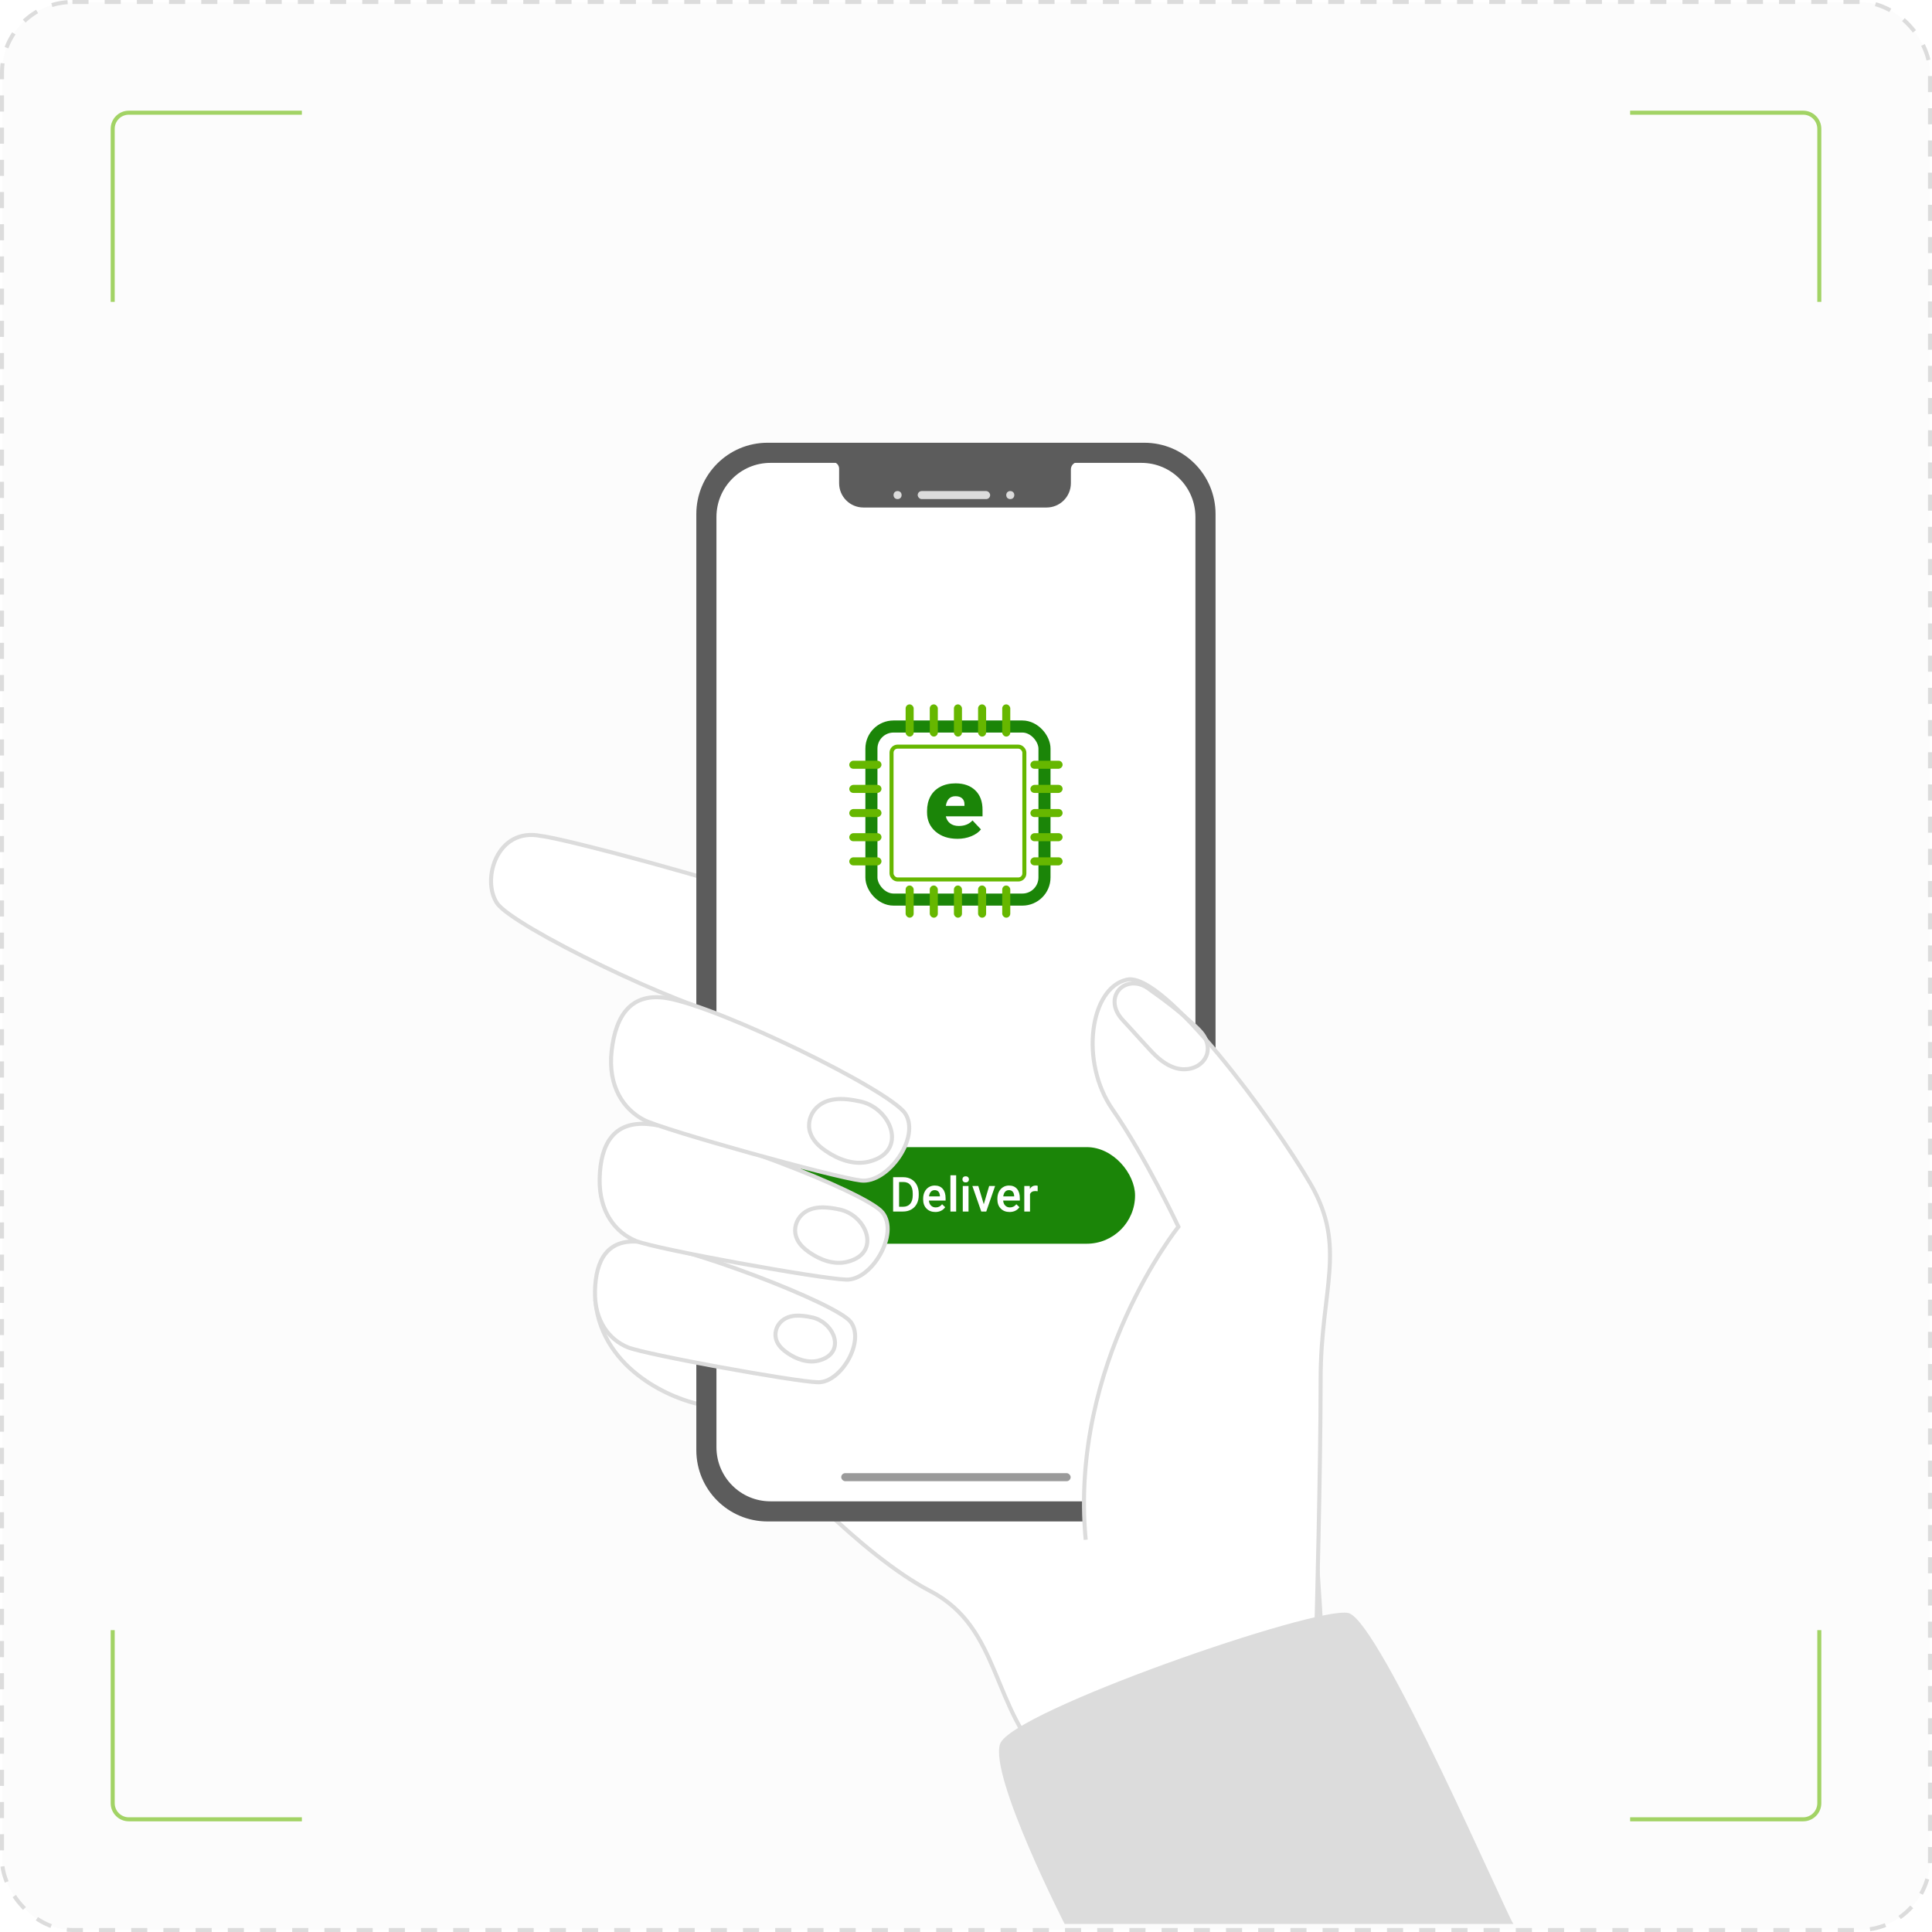 <svg width="480" height="480" viewBox="0 0 480 480" fill="none" xmlns="http://www.w3.org/2000/svg">
<rect x="0.5" y="0.5" width="479" height="479" rx="17.5" fill="#FCFCFC" stroke="#DCDCDC" stroke-dasharray="4 4"/>
<path d="M147.934 323.432C149.793 340.864 167.845 347.778 173.973 348.918C180.119 350.077 181.279 334.336 180.119 333.564C178.96 332.792 169.354 322.862 167.827 323.414C166.299 323.984 147.934 323.432 147.934 323.432Z" fill="white" stroke="#DCDCDC" stroke-miterlimit="10"/>
<path d="M182.677 252.839C191.51 254.347 195.466 248.702 196.46 239.747C197.454 230.792 193.35 225.183 188.474 222.627C183.597 220.09 141.07 208.45 134.409 207.696C123.459 205.448 119.595 218.49 123.459 224.356C127.213 230.075 169.372 250.578 182.677 252.839Z" fill="white" stroke="#DCDCDC" stroke-miterlimit="10"/>
<path d="M192.025 361.974C192.025 361.974 213.537 386.154 231.203 395.348C248.869 404.561 246.182 424.898 260.775 438.708C275.368 452.517 316.846 437.181 323.747 430.268C330.666 423.354 327.979 402.262 327.206 387.68C326.433 373.099 293.42 338.179 290.734 338.952C288.047 339.724 232.749 344.321 226.989 346.233C221.211 348.146 192.025 361.974 192.025 361.974Z" fill="white" stroke="#DCDCDC" stroke-miterlimit="10"/>
<path d="M284.309 378H190.691C180.924 378 173 370.069 173 360.293V127.707C173 117.931 180.924 110 190.691 110H284.309C294.076 110 302 117.931 302 127.707V360.293C302 370.069 294.094 378 284.309 378Z" fill="#5C5C5C"/>
<path d="M283.594 373H191.406C184.005 373 178 366.978 178 359.557V128.443C178 121.022 184.005 115 191.406 115H283.594C290.995 115 297 121.022 297 128.443V359.557C297 366.978 290.995 373 283.594 373Z" fill="white"/>
<path d="M158.607 308.501C150.952 307.876 148.008 312.988 147.824 320.711C147.64 328.434 151.578 332.92 155.939 334.722C160.282 336.524 197.472 343.273 203.214 343.42C208.955 343.567 215.046 333.104 211.31 328.379C207.685 323.763 170.145 309.42 158.607 308.501Z" fill="white" stroke="#DCDCDC" stroke-miterlimit="10"/>
<rect x="197" y="285" width="85" height="24" rx="12" fill="#1B8508"/>
<path d="M221.893 301V292.469H224.412C225.166 292.469 225.834 292.637 226.416 292.973C227.002 293.309 227.455 293.785 227.775 294.402C228.096 295.02 228.256 295.727 228.256 296.523V296.951C228.256 297.76 228.094 298.471 227.77 299.084C227.449 299.697 226.99 300.17 226.393 300.502C225.799 300.834 225.117 301 224.348 301H221.893ZM223.375 293.664V299.816H224.342C225.119 299.816 225.715 299.574 226.129 299.09C226.547 298.602 226.76 297.902 226.768 296.992V296.518C226.768 295.592 226.566 294.885 226.164 294.396C225.762 293.908 225.178 293.664 224.412 293.664H223.375ZM232.387 301.117C231.484 301.117 230.752 300.834 230.189 300.268C229.631 299.697 229.352 298.939 229.352 297.994V297.818C229.352 297.186 229.473 296.621 229.715 296.125C229.961 295.625 230.305 295.236 230.746 294.959C231.188 294.682 231.68 294.543 232.223 294.543C233.086 294.543 233.752 294.818 234.221 295.369C234.693 295.92 234.93 296.699 234.93 297.707V298.281H230.787C230.83 298.805 231.004 299.219 231.309 299.523C231.617 299.828 232.004 299.98 232.469 299.98C233.121 299.98 233.652 299.717 234.062 299.189L234.83 299.922C234.576 300.301 234.236 300.596 233.811 300.807C233.389 301.014 232.914 301.117 232.387 301.117ZM232.217 295.686C231.826 295.686 231.51 295.822 231.268 296.096C231.029 296.369 230.877 296.75 230.811 297.238H233.523V297.133C233.492 296.656 233.365 296.297 233.143 296.055C232.92 295.809 232.611 295.686 232.217 295.686ZM237.555 301H236.131V292H237.555V301ZM240.625 301H239.201V294.66H240.625V301ZM239.113 293.014C239.113 292.795 239.182 292.613 239.318 292.469C239.459 292.324 239.658 292.252 239.916 292.252C240.174 292.252 240.373 292.324 240.514 292.469C240.654 292.613 240.725 292.795 240.725 293.014C240.725 293.229 240.654 293.408 240.514 293.553C240.373 293.693 240.174 293.764 239.916 293.764C239.658 293.764 239.459 293.693 239.318 293.553C239.182 293.408 239.113 293.229 239.113 293.014ZM244.416 299.195L245.758 294.66H247.229L245.031 301H243.795L241.58 294.66H243.057L244.416 299.195ZM250.832 301.117C249.93 301.117 249.197 300.834 248.635 300.268C248.076 299.697 247.797 298.939 247.797 297.994V297.818C247.797 297.186 247.918 296.621 248.16 296.125C248.406 295.625 248.75 295.236 249.191 294.959C249.633 294.682 250.125 294.543 250.668 294.543C251.531 294.543 252.197 294.818 252.666 295.369C253.139 295.92 253.375 296.699 253.375 297.707V298.281H249.232C249.275 298.805 249.449 299.219 249.754 299.523C250.062 299.828 250.449 299.98 250.914 299.98C251.566 299.98 252.098 299.717 252.508 299.189L253.275 299.922C253.021 300.301 252.682 300.596 252.256 300.807C251.834 301.014 251.359 301.117 250.832 301.117ZM250.662 295.686C250.271 295.686 249.955 295.822 249.713 296.096C249.475 296.369 249.322 296.75 249.256 297.238H251.969V297.133C251.938 296.656 251.811 296.297 251.588 296.055C251.365 295.809 251.057 295.686 250.662 295.686ZM257.805 295.961C257.617 295.93 257.424 295.914 257.225 295.914C256.572 295.914 256.133 296.164 255.906 296.664V301H254.482V294.66H255.842L255.877 295.369C256.221 294.818 256.697 294.543 257.307 294.543C257.51 294.543 257.678 294.57 257.811 294.625L257.805 295.961Z" fill="white"/>
<path d="M160.926 279.264C152.461 278.584 149.185 284.229 148.983 292.78C148.781 301.33 153.142 306.295 157.963 308.299C162.784 310.304 203.95 317.769 210.298 317.916C216.647 318.064 223.401 306.497 219.26 301.257C215.249 296.163 173.697 280.294 160.926 279.264Z" fill="white" stroke="#DCDCDC" stroke-miterlimit="10"/>
<path d="M165.784 248.004C156.951 246.478 152.976 252.105 151.964 261.06C150.952 270.015 155.037 275.641 159.895 278.197C164.754 280.753 207.262 292.522 213.905 293.294C220.567 294.066 228.756 282.555 224.91 276.671C221.192 270.934 179.107 250.303 165.784 248.004Z" fill="white" stroke="#DCDCDC" stroke-miterlimit="10"/>
<path d="M327.078 403.532C327.078 403.532 328.108 365.155 328.108 342.648C328.108 320.141 334.77 309.899 325.55 294.048C316.331 278.179 289.206 241.348 279.987 243.389C270.767 245.43 268.21 263.855 276.398 275.623C284.587 287.392 292.776 304.787 292.776 304.787C292.776 304.787 265.633 338.566 269.737 382.551" fill="white"/>
<path d="M327.078 403.532C327.078 403.532 328.108 365.155 328.108 342.648C328.108 320.141 334.77 309.899 325.55 294.048C316.331 278.179 289.206 241.348 279.987 243.389C270.767 245.43 268.21 263.855 276.398 275.623C284.587 287.392 292.776 304.787 292.776 304.787C292.776 304.787 265.633 338.566 269.737 382.551" stroke="#DCDCDC" stroke-miterlimit="10"/>
<path d="M299.493 258.062C298.922 256.83 297.947 255.856 296.972 254.936C295.003 253.079 292.942 251.314 290.807 249.659C289.611 248.721 288.378 247.82 287.145 246.937C286.832 246.717 286.501 246.478 286.188 246.257C285.176 245.43 284.09 244.731 282.784 244.455C280.778 244.032 278.699 244.713 277.576 246.496C276.619 248.041 276.766 249.916 277.558 251.479C278.202 252.785 279.324 253.833 280.3 254.9C282.14 256.922 283.98 258.963 285.839 260.968C287.513 262.788 289.409 264.443 291.764 265.252C294.506 266.19 297.892 265.528 299.438 262.898C300.321 261.409 300.211 259.625 299.493 258.062Z" stroke="#DCDCDC" stroke-miterlimit="10"/>
<path d="M207.041 331.67C206.213 329.666 204.244 327.845 201.797 327.312C199.202 326.742 196.037 326.374 193.976 328.434C192.835 329.574 192.375 331.247 192.835 332.81C193.276 334.263 194.417 335.293 195.614 336.138C197.822 337.665 200.637 338.713 203.324 338.051C207.28 337.058 208.072 334.208 207.041 331.67Z" stroke="#DCDCDC" stroke-miterlimit="10"/>
<path d="M214.991 305.78C213.997 303.353 211.605 301.146 208.624 300.503C205.477 299.822 201.631 299.381 199.147 301.863C197.767 303.242 197.196 305.284 197.767 307.159C198.3 308.924 199.68 310.175 201.134 311.186C203.802 313.025 207.207 314.312 210.482 313.503C215.285 312.326 216.242 308.869 214.991 305.78Z" stroke="#DCDCDC" stroke-miterlimit="10"/>
<path d="M221.045 279.724C219.904 276.929 217.162 274.391 213.74 273.655C210.133 272.865 205.716 272.368 202.846 275.218C201.263 276.8 200.601 279.154 201.263 281.305C201.889 283.328 203.453 284.78 205.146 285.939C208.219 288.053 212.139 289.543 215.893 288.605C221.376 287.244 222.481 283.254 221.045 279.724Z" stroke="#DCDCDC" stroke-miterlimit="10"/>
<path d="M264.5 478C264.5 478 373 478 376 478C374.767 476.768 342.848 402.686 335.009 400.755C327.188 398.843 251.151 425.248 248.464 433.284C245.796 441.319 264.5 478 264.5 478Z" fill="#DCDCDC"/>
<path d="M270.252 112.482H204.281V114.78H206.82C207.741 114.78 208.477 115.516 208.477 116.435V120.058C208.477 123.386 211.182 126.089 214.512 126.089H260.021C263.351 126.089 266.056 123.386 266.056 120.058V116.619C266.056 115.608 266.885 114.78 267.897 114.78H270.252V112.482Z" fill="#5C5C5C"/>
<g filter="url(#filter0_d)">
<rect x="228" y="118" width="18" height="2" rx="1" fill="#DCDCDC"/>
</g>
<g filter="url(#filter1_d)">
<ellipse cx="223" cy="118.999" rx="1" ry="0.999" fill="#DCDCDC"/>
</g>
<g filter="url(#filter2_d)">
<ellipse cx="251" cy="118.999" rx="1" ry="0.999" fill="#DCDCDC"/>
</g>
<rect x="216.5" y="180.5" width="43" height="43" rx="5.5" stroke="#1B8508" stroke-width="3"/>
<rect x="221.5" y="185.5" width="33" height="33" rx="1.5" stroke="#66B700"/>
<rect x="237" y="175" width="2" height="8" rx="1" fill="#66B700"/>
<rect x="237" y="220" width="2" height="8" rx="1" fill="#66B700"/>
<rect x="219" y="201" width="2" height="8" rx="1" transform="rotate(90 219 201)" fill="#66B700"/>
<rect x="264" y="201" width="2" height="8" rx="1" transform="rotate(90 264 201)" fill="#66B700"/>
<rect x="231" y="175" width="2" height="8" rx="1" fill="#66B700"/>
<rect x="225" y="175" width="2" height="8" rx="1" fill="#66B700"/>
<rect x="231" y="220" width="2" height="8" rx="1" fill="#66B700"/>
<rect x="225" y="220" width="2" height="8" rx="1" fill="#66B700"/>
<rect x="219" y="195" width="2" height="8" rx="1" transform="rotate(90 219 195)" fill="#66B700"/>
<rect x="219" y="189" width="2" height="8" rx="1" transform="rotate(90 219 189)" fill="#66B700"/>
<rect x="264" y="195" width="2" height="8" rx="1" transform="rotate(90 264 195)" fill="#66B700"/>
<rect x="264" y="189" width="2" height="8" rx="1" transform="rotate(90 264 189)" fill="#66B700"/>
<rect x="243" y="175" width="2" height="8" rx="1" fill="#66B700"/>
<rect x="249" y="175" width="2" height="8" rx="1" fill="#66B700"/>
<rect x="243" y="220" width="2" height="8" rx="1" fill="#66B700"/>
<rect x="249" y="220" width="2" height="8" rx="1" fill="#66B700"/>
<rect x="219" y="207" width="2" height="8" rx="1" transform="rotate(90 219 207)" fill="#66B700"/>
<rect x="219" y="213" width="2" height="8" rx="1" transform="rotate(90 219 213)" fill="#66B700"/>
<rect x="264" y="207" width="2" height="8" rx="1" transform="rotate(90 264 207)" fill="#66B700"/>
<rect x="264" y="213" width="2" height="8" rx="1" transform="rotate(90 264 213)" fill="#66B700"/>
<path d="M237.902 208.4C235.643 208.4 233.815 207.794 232.418 206.583C231.02 205.363 230.322 203.779 230.322 201.831V201.488C230.322 200.129 230.598 198.93 231.152 197.89C231.714 196.85 232.531 196.048 233.602 195.483C234.672 194.911 235.942 194.624 237.412 194.624C239.481 194.624 241.114 195.205 242.312 196.368C243.509 197.522 244.108 199.134 244.108 201.205V202.814H234.99C235.153 203.558 235.511 204.144 236.065 204.569C236.618 204.995 237.335 205.208 238.215 205.208C239.667 205.208 240.801 204.749 241.618 203.833L243.713 206.067C243.142 206.779 242.33 207.348 241.277 207.774C240.234 208.191 239.109 208.4 237.902 208.4ZM237.385 197.816C236.042 197.816 235.244 198.619 234.99 200.223H239.617V199.904C239.635 199.241 239.449 198.729 239.059 198.369C238.669 198.001 238.111 197.816 237.385 197.816Z" fill="#1B8508"/>
<rect x="209" y="366" width="57" height="2" rx="1" fill="#9A9A9A"/>
<path d="M75 28H32C29.791 28 28 29.791 28 32V75" stroke="#66B700" stroke-opacity="0.6"/>
<path d="M405 452L448 452C450.209 452 452 450.209 452 448L452 405" stroke="#66B700" stroke-opacity="0.6"/>
<path d="M452 75L452 32C452 29.791 450.209 28 448 28L405 28" stroke="#66B700" stroke-opacity="0.6"/>
<path d="M28 405L28 448C28 450.209 29.791 452 32 452L75 452" stroke="#66B700" stroke-opacity="0.6"/>
<defs>
<filter id="filter0_d" x="224" y="118" width="26" height="10" filterUnits="userSpaceOnUse" color-interpolation-filters="sRGB">
<feFlood flood-opacity="0" result="BackgroundImageFix"/>
<feColorMatrix in="SourceAlpha" type="matrix" values="0 0 0 0 0 0 0 0 0 0 0 0 0 0 0 0 0 0 127 0"/>
<feOffset dy="4"/>
<feGaussianBlur stdDeviation="2"/>
<feColorMatrix type="matrix" values="0 0 0 0 0 0 0 0 0 0 0 0 0 0 0 0 0 0 0.25 0"/>
<feBlend mode="normal" in2="BackgroundImageFix" result="effect1_dropShadow"/>
<feBlend mode="normal" in="SourceGraphic" in2="effect1_dropShadow" result="shape"/>
</filter>
<filter id="filter1_d" x="218" y="118" width="10" height="9.998" filterUnits="userSpaceOnUse" color-interpolation-filters="sRGB">
<feFlood flood-opacity="0" result="BackgroundImageFix"/>
<feColorMatrix in="SourceAlpha" type="matrix" values="0 0 0 0 0 0 0 0 0 0 0 0 0 0 0 0 0 0 127 0"/>
<feOffset dy="4"/>
<feGaussianBlur stdDeviation="2"/>
<feColorMatrix type="matrix" values="0 0 0 0 0 0 0 0 0 0 0 0 0 0 0 0 0 0 0.25 0"/>
<feBlend mode="normal" in2="BackgroundImageFix" result="effect1_dropShadow"/>
<feBlend mode="normal" in="SourceGraphic" in2="effect1_dropShadow" result="shape"/>
</filter>
<filter id="filter2_d" x="246" y="118" width="10" height="9.998" filterUnits="userSpaceOnUse" color-interpolation-filters="sRGB">
<feFlood flood-opacity="0" result="BackgroundImageFix"/>
<feColorMatrix in="SourceAlpha" type="matrix" values="0 0 0 0 0 0 0 0 0 0 0 0 0 0 0 0 0 0 127 0"/>
<feOffset dy="4"/>
<feGaussianBlur stdDeviation="2"/>
<feColorMatrix type="matrix" values="0 0 0 0 0 0 0 0 0 0 0 0 0 0 0 0 0 0 0.25 0"/>
<feBlend mode="normal" in2="BackgroundImageFix" result="effect1_dropShadow"/>
<feBlend mode="normal" in="SourceGraphic" in2="effect1_dropShadow" result="shape"/>
</filter>
</defs>
</svg>
